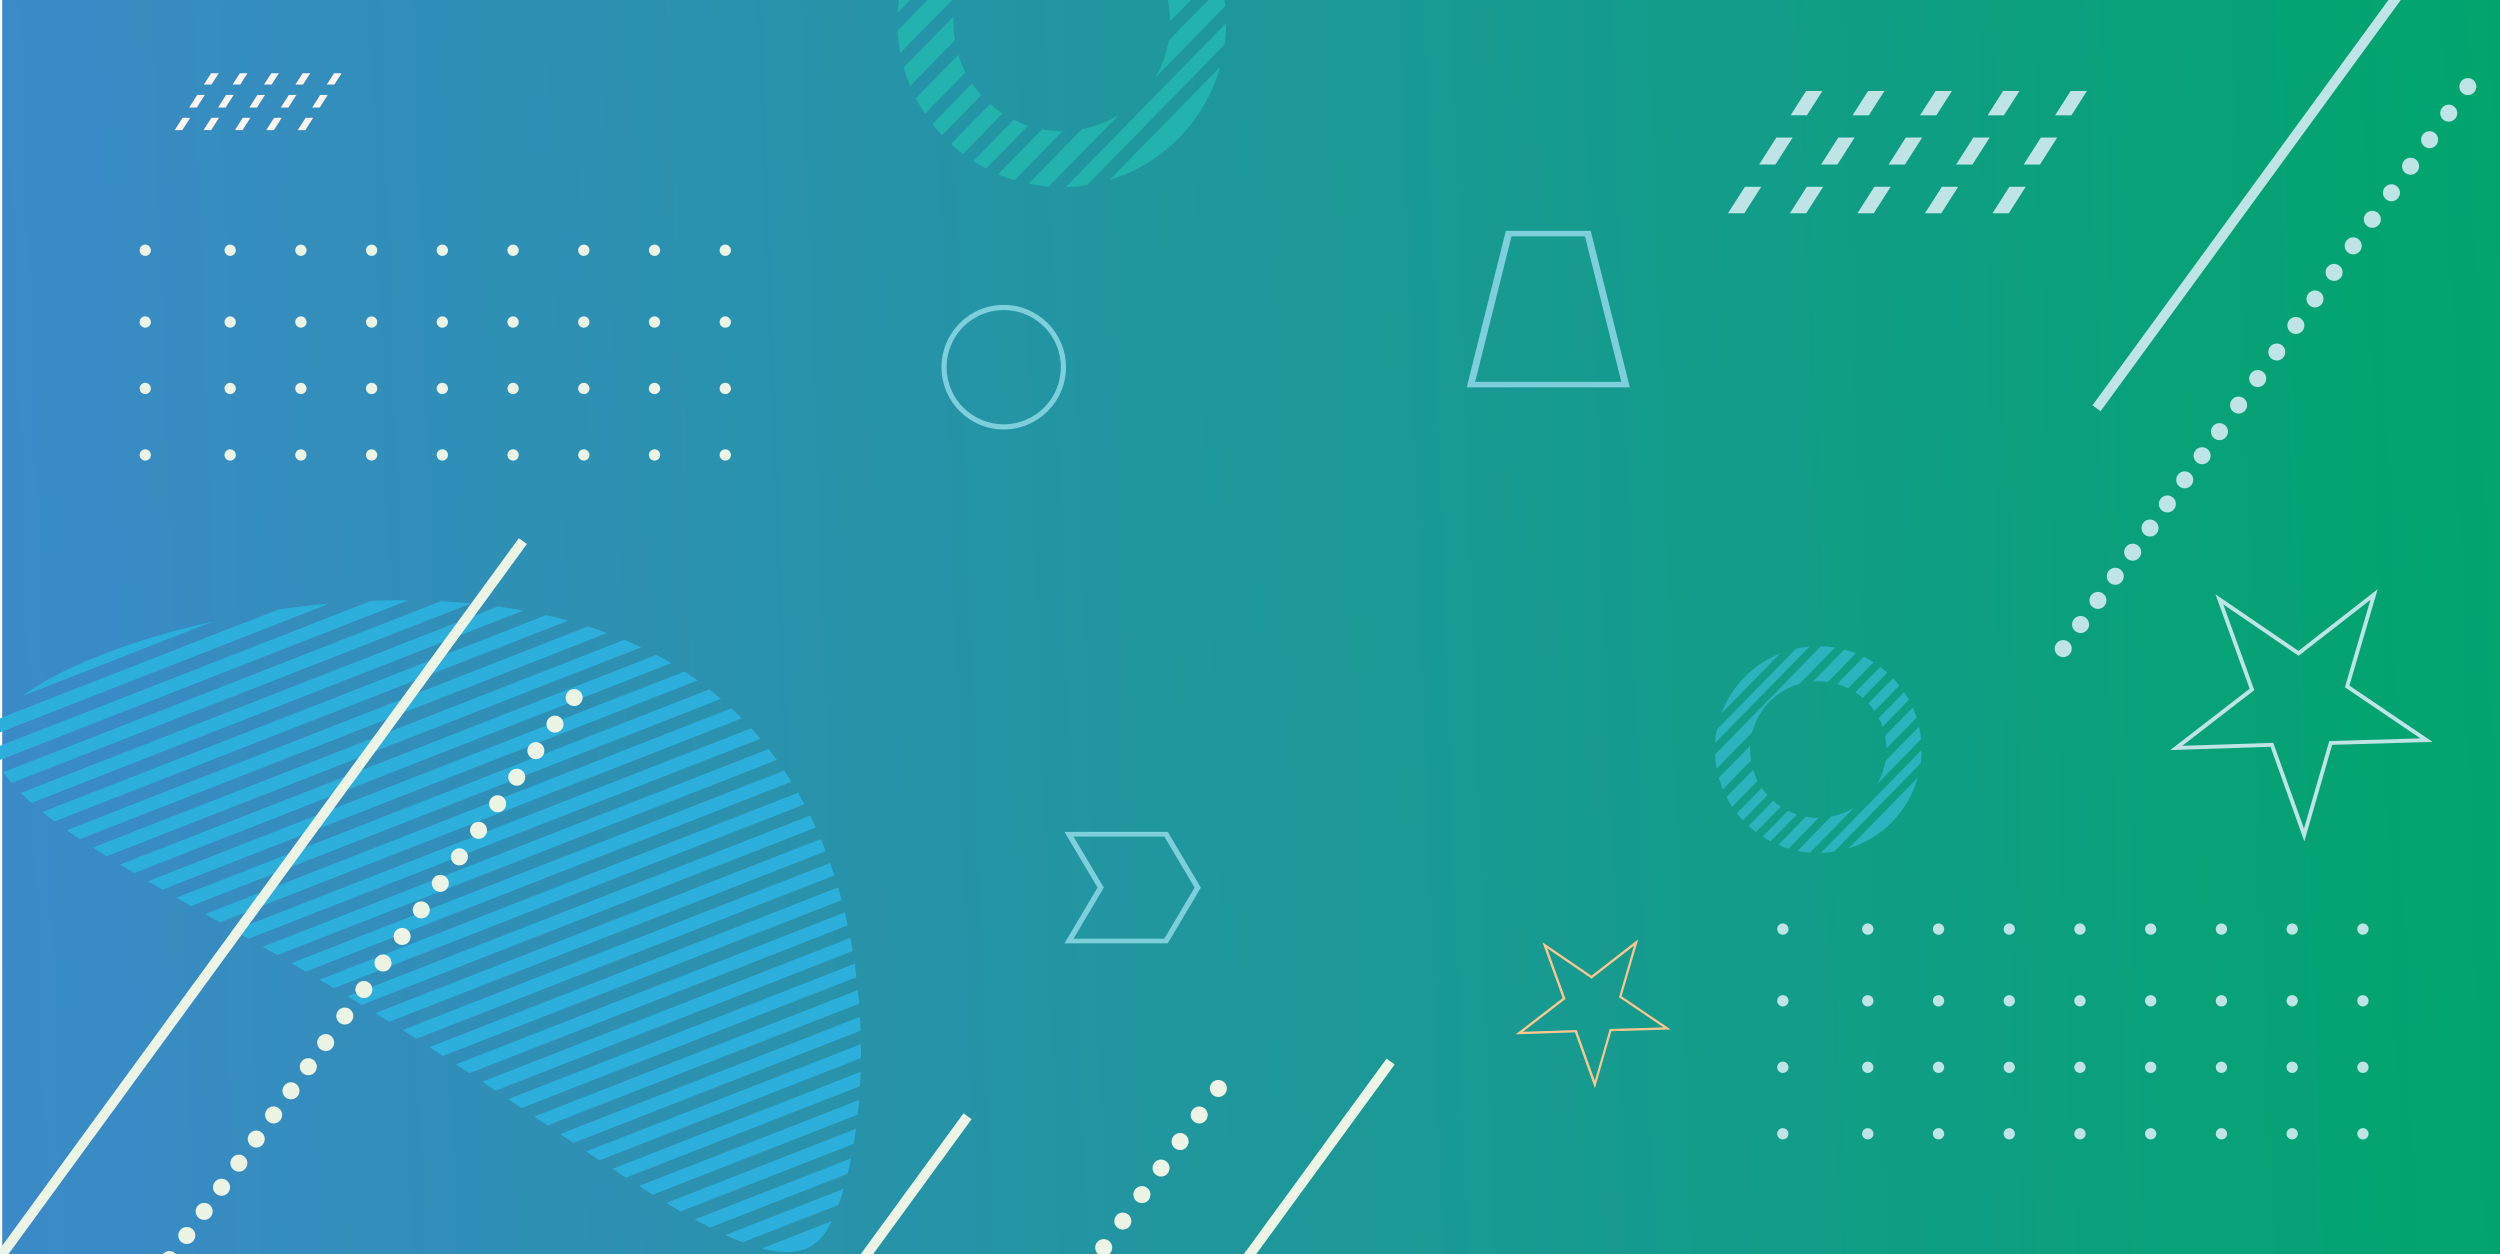 <?xml version="1.0" encoding="utf-8"?>
<!-- Generator: Adobe Illustrator 26.3.1, SVG Export Plug-In . SVG Version: 6.00 Build 0)  -->
<svg version="1.1" id="Layer_1" xmlns="http://www.w3.org/2000/svg" xmlns:xlink="http://www.w3.org/1999/xlink" x="0px" y="0px"
	 viewBox="0 0 4813.1 2414.3" style="enable-background:new 0 0 4813.1 2414.3;" xml:space="preserve">
<style type="text/css">
	.st0{fill:#FFFFFF;}
	.st1{fill-rule:evenodd;clip-rule:evenodd;fill:url(#SVGID_1_);}
	.st2{fill-rule:evenodd;clip-rule:evenodd;fill:#BEE4E6;}
	.st3{fill-rule:evenodd;clip-rule:evenodd;fill:#FCC78E;}
	.st4{fill-rule:evenodd;clip-rule:evenodd;fill:#2DAFDB;}
	.st5{fill-rule:evenodd;clip-rule:evenodd;fill:#EBF4E5;}
	.st6{fill-rule:evenodd;clip-rule:evenodd;fill:#FFF5F1;}
	.st7{fill-rule:evenodd;clip-rule:evenodd;fill:#23B3AF;stroke:#23B3AF;stroke-width:0.216;stroke-miterlimit:2.613;}
	.st8{fill-rule:evenodd;clip-rule:evenodd;fill:#2BB4BD;}
	.st9{fill-rule:evenodd;clip-rule:evenodd;fill:#7ECFDC;}
</style>
<rect x="-12.5" y="-0.1" class="st0" width="4845.5" height="2414.4"/>
<g>
	<linearGradient id="SVGID_1_" gradientUnits="userSpaceOnUse" x1="4876.003" y1="1121.341" x2="-39.293" y2="1292.987">
		<stop  offset="0" style="stop-color:#00A56C"/>
		<stop  offset="1" style="stop-color:#3B8AC9"/>
	</linearGradient>
	<rect x="4.3" class="st1" width="4828.6" height="2414.3"/>
	<polygon class="st2" points="4622.2,-0.1 4044.1,791.7 4028.5,780.3 4598.3,-0.1 	"/>
	<path class="st2" d="M4523.2,1319.9l160.1,108.4l-193.3,5.7l-53.6,185.8l-65.1-182.1l-193.2,6.4l153-118.2l-65.8-181.8l159.7,109
		l152.6-118.8L4523.2,1319.9L4523.2,1319.9z M4563.7,1154.8l-138.4,107.8l-144.9-98.9l59.7,165l-138.8,107.2l175.3-5.8l59.1,165.2
		l48.7-168.6l175.4-5.1l-145.3-98.4L4563.7,1154.8z"/>
	<path class="st3" d="M3121.9,1918l94.5,64l-114.1,3.3l-31.7,109.7l-38.4-107.5l-114.1,3.8l90.4-69.8l-38.9-107.4l94.3,64.4
		l90.1-70.1L3121.9,1918L3121.9,1918z M3145.9,1820.5l-81.7,63.6l-85.5-58.4l35.3,97.4l-82,63.3l103.5-3.4l34.9,97.5l28.7-99.5
		l103.6-3l-85.8-58.1L3145.9,1820.5z"/>
	<path class="st4" d="M742.2,1962.7c-6.6-4.1-13.1-8.1-19.7-12.1l857.7-335.2c3.3,7.8,6.4,15.6,9.4,23.4l-840.3,328.4
		C747,1965.6,744.6,1964.2,742.2,1962.7L742.2,1962.7z M696.5,1934.7l874-341.6c-3.5-7.7-7.1-15.3-10.8-22.9l-890.5,348.1
		C678.3,1923.7,687.4,1929.1,696.5,1934.7L696.5,1934.7z M642.8,1902.5l905.8-354c-4-7.5-8.1-14.9-12.3-22.3l-921.1,360
		C624.4,1891.6,633.6,1897,642.8,1902.5L642.8,1902.5z M588.6,1870.6l935.1-365.5c-4.5-7.3-9.2-14.5-13.9-21.6l-949.1,370.9
		C569.9,1859.7,579.2,1865.1,588.6,1870.6L588.6,1870.6z M533.8,1838.9l961.8-375.9c-5.1-7.1-10.3-14.1-15.7-21l-974.2,380.8
		C515,1828.1,524.3,1833.5,533.8,1838.9L533.8,1838.9z M478.6,1807.3l985.3-385.1c-5.7-6.8-11.6-13.6-17.6-20.2l-995.9,389.2
		L478.6,1807.3L478.6,1807.3z M423.2,1775.8l1005-392.8c-6.5-6.6-13.1-13-19.9-19.3L394.9,1759.8L423.2,1775.8L423.2,1775.8z
		 M367.8,1744.3l1020.3-398.8c-7.3-6.2-14.7-12.4-22.3-18.4L339.7,1728.2C349,1733.5,358.4,1738.9,367.8,1744.3L367.8,1744.3z
		 M312.8,1712.7L1343.1,1310c-8.2-5.9-16.7-11.6-25.3-17.2L285,1696.5C294.1,1701.8,303.4,1707.2,312.8,1712.7L312.8,1712.7z
		 M258.4,1680.8l1033.7-404c-9.4-5.5-18.8-10.9-28.4-16L231.1,1664.4C240,1669.8,249.1,1675.3,258.4,1680.8L258.4,1680.8z
		 M205.2,1648.5l1029.2-402.3c-10.7-5-21.5-9.9-32.4-14.4l-1023.3,400C187.2,1637.3,196.1,1642.9,205.2,1648.5L205.2,1648.5z
		 M153.7,1615.5l1015.1-396.7c-12.2-4.5-24.5-8.7-36.9-12.7L128.4,1598.3C136.5,1604,145,1609.7,153.7,1615.5L153.7,1615.5z
		 M104.9,1581.4c-8.2-6-16-12-23.4-18l969.9-379.1c14.2,3.2,28.3,6.8,42.3,10.6L104.9,1581.4L104.9,1581.4z M60.3,1545.8
		c-7.3-6.4-14.1-12.8-20.5-19.1l918.5-359c16.5,2.3,33,4.9,49.3,7.8L60.3,1545.8L60.3,1545.8z M22.1,1507.5c-6-7-11.2-14-15.7-20.9
		l842.1-329.1c19.5,1,39.1,2.4,58.5,4.2L22.1,1507.5L22.1,1507.5z M-5.3,1465.1c-3.5-8.2-6-16.2-7.2-24.3l726.6-284
		c24-0.9,48.2-1.3,72.3-1.2L-5.3,1465.1L-5.3,1465.1z M-12.2,1414.7c1.9-10.6,5.9-21,12.4-31.5c0.1-0.2,0.3-0.4,0.4-0.6l534.9-209.1
		c32.4-4.7,65.5-8.7,99-11.6L-12.2,1414.7L-12.2,1414.7z M42.8,1340.1c70-52.7,204.8-107.5,367.2-143.5L42.8,1340.1L42.8,1340.1z
		 M1598.1,1661.4L775,1983.1c8.9,5.6,17.7,11.2,26.5,16.8l804.9-314.6C1603.7,1677.3,1601,1669.4,1598.1,1661.4L1598.1,1661.4z
		 M1613.5,1708.5l-786.8,307.5c8.8,5.6,17.5,11.3,26.1,16.9l767.6-300C1618.2,1724.8,1615.9,1716.7,1613.5,1708.5L1613.5,1708.5z
		 M1626.4,1756.6l-748.6,292.6c8.7,5.7,17.3,11.3,25.9,17l728.5-284.7C1630.4,1773.2,1628.5,1764.9,1626.4,1756.6L1626.4,1756.6z
		 M1637.1,1805.6l-708.7,277c8.6,5.7,17.2,11.4,25.7,17.1l687.6-268.8C1640.3,1822.5,1638.7,1814,1637.1,1805.6L1637.1,1805.6z
		 M1645.5,1855.4l-666.9,260.7c8.6,5.7,17.1,11.5,25.5,17.1l644.8-252C1647.9,1872.6,1646.8,1864,1645.5,1855.4L1645.5,1855.4z
		 M1651.7,1906.1l-623.1,243.5l25.5,17.1l600-234.5C1653.4,1923.6,1652.6,1914.9,1651.7,1906.1L1651.7,1906.1z M1655.7,1957.7
		l-577.2,225.6c8.6,5.8,17.1,11.5,25.5,17.1l552.8-216.1C1656.6,1975.5,1656.2,1966.6,1655.7,1957.7L1655.7,1957.7z M1657.5,2010.1
		c0.1,9.1,0.1,18.2,0,27.1l-503.2,196.7c-8.5-5.6-17-11.3-25.7-17.1L1657.5,2010.1L1657.5,2010.1z M1656.9,2063.5
		c-0.3,9.3-0.7,18.5-1.2,27.6l-450.6,176.1c-8.6-5.5-17.2-11.2-26-16.9L1656.9,2063.5L1656.9,2063.5z M1653.8,2117.8
		c-0.8,9.5-1.7,18.9-2.6,28.1l-394.3,154.1c-8.7-5.4-17.6-11-26.6-16.7L1653.8,2117.8L1653.8,2117.8z M1647.9,2173.3
		c-1.3,9.8-2.8,19.4-4.3,28.8l-333.2,130.2c-9-5.2-18.2-10.7-27.6-16.3L1647.9,2173.3L1647.9,2173.3z M1638.5,2230.1l-300.9,117.6
		c10,5.5,19.8,10.7,29.4,15.6l265.1-103.6C1634.3,2250.2,1636.5,2240.3,1638.5,2230.1L1638.5,2230.1z M1624.4,2288.7l-227.8,89
		c11.5,5.3,22.6,10,33.3,14.1l184.4-72.1C1617.8,2310.1,1621.2,2299.8,1624.4,2288.7L1624.4,2288.7z M1601.3,2350.9
		c-3.2,6.7-6.5,12.8-9.8,18.1c-25.6,41.3-68,49.7-125.2,34.7L1601.3,2350.9z"/>
	<path class="st2" d="M4760.8,153.4c7.3,5.3,9,15.6,3.7,22.9c-5.3,7.4-15.6,9-22.9,3.7c-7.4-5.3-9-15.6-3.7-22.9
		C4743.2,149.8,4753.5,148.1,4760.8,153.4L4760.8,153.4z M3981.8,1235.4c7.4,5.3,9,15.6,3.7,22.9c-5.3,7.4-15.6,9-22.9,3.7
		c-7.4-5.3-9-15.6-3.7-22.9C3964.2,1231.8,3974.4,1230.1,3981.8,1235.4L3981.8,1235.4z M4015.2,1189c7.3,5.3,9,15.6,3.7,22.9
		c-5.3,7.4-15.6,9-22.9,3.7c-7.4-5.3-9-15.6-3.7-22.9C3997.6,1185.4,4007.8,1183.7,4015.2,1189L4015.2,1189z M4048.6,1142.6
		c7.4,5.3,9,15.6,3.7,22.9c-5.3,7.4-15.6,9-22.9,3.7c-7.4-5.3-9-15.6-3.7-22.9C4031,1139,4041.3,1137.3,4048.6,1142.6L4048.6,1142.6
		z M4082,1096.2c7.4,5.3,9,15.6,3.7,22.9c-5.3,7.4-15.5,9-22.9,3.7c-7.4-5.3-9-15.6-3.7-22.9
		C4064.4,1092.6,4074.7,1090.9,4082,1096.2L4082,1096.2z M4115.5,1049.8c7.4,5.3,9,15.6,3.7,22.9c-5.3,7.4-15.6,9-22.9,3.7
		c-7.4-5.3-9-15.6-3.7-22.9C4097.8,1046.1,4108.1,1044.5,4115.5,1049.8L4115.5,1049.8z M4148.9,1003.3c7.4,5.3,9,15.6,3.7,22.9
		c-5.3,7.4-15.6,9-22.9,3.7c-7.4-5.3-9-15.6-3.7-22.9C4131.3,999.7,4141.5,998,4148.9,1003.3L4148.9,1003.3z M4182.3,956.9
		c7.4,5.3,9,15.6,3.7,22.9c-5.3,7.4-15.6,9-22.9,3.7c-7.4-5.3-9-15.6-3.7-22.9C4164.7,953.3,4175,951.6,4182.3,956.9L4182.3,956.9z
		 M4215.7,910.5c7.4,5.3,9,15.6,3.7,22.9s-15.6,9-22.9,3.7c-7.4-5.3-9-15.6-3.7-22.9C4198.1,906.9,4208.4,905.2,4215.7,910.5
		L4215.7,910.5z M4249.2,864.1c7.4,5.3,9,15.6,3.7,22.9c-5.3,7.4-15.6,9-22.9,3.7c-7.3-5.3-9-15.6-3.7-22.9
		C4231.6,860.5,4241.8,858.8,4249.2,864.1L4249.2,864.1z M4282.6,817.7c7.4,5.3,9,15.6,3.7,22.9c-5.3,7.4-15.6,9-22.9,3.7
		c-7.4-5.3-9-15.6-3.7-22.9C4265,814,4275.2,812.4,4282.6,817.7L4282.6,817.7z M4319.4,766.6c7.4,5.3,9,15.6,3.7,22.9
		c-5.3,7.4-15.6,9-22.9,3.7c-7.4-5.3-9-15.6-3.7-22.9C4301.8,762.9,4312,761.3,4319.4,766.6L4319.4,766.6z M4356.2,715.5
		c7.4,5.3,9,15.6,3.7,22.9c-5.3,7.4-15.6,9-22.9,3.7c-7.4-5.3-9-15.6-3.7-22.9C4338.5,711.8,4348.8,710.2,4356.2,715.5L4356.2,715.5
		z M4393,664.4c7.4,5.3,9,15.6,3.7,22.9c-5.3,7.4-15.6,9-22.9,3.7c-7.4-5.3-9-15.6-3.7-22.9C4375.3,660.8,4385.6,659.1,4393,664.4
		L4393,664.4z M4429.7,613.3c7.4,5.3,9,15.6,3.7,22.9c-5.3,7.4-15.6,9-22.9,3.7c-7.4-5.3-9-15.6-3.7-22.9
		C4412.1,609.7,4422.4,608,4429.7,613.3L4429.7,613.3z M4466.5,562.2c7.4,5.3,9,15.6,3.7,22.9c-5.3,7.4-15.6,9-22.9,3.7
		c-7.3-5.3-9-15.6-3.7-22.9C4448.9,558.6,4459.2,556.9,4466.5,562.2L4466.5,562.2z M4503.3,511.1c7.4,5.3,9,15.6,3.7,22.9
		c-5.3,7.4-15.6,9-22.9,3.7c-7.4-5.3-9-15.6-3.7-22.9C4485.7,507.5,4496,505.8,4503.3,511.1L4503.3,511.1z M4540.1,460
		c7.4,5.3,9,15.6,3.7,22.9c-5.3,7.4-15.6,9-22.9,3.7c-7.4-5.3-9-15.6-3.7-22.9C4522.5,456.4,4532.7,454.7,4540.1,460L4540.1,460z
		 M4576.9,408.9c7.4,5.3,9,15.6,3.7,22.9c-5.3,7.4-15.5,9-22.9,3.7c-7.4-5.3-9-15.6-3.7-22.9
		C4559.3,405.3,4569.5,403.6,4576.9,408.9L4576.9,408.9z M4613.7,357.8c7.4,5.3,9,15.6,3.7,22.9c-5.3,7.4-15.5,9-22.9,3.7
		c-7.4-5.3-9-15.6-3.7-22.9C4596.1,354.2,4606.3,352.5,4613.7,357.8L4613.7,357.8z M4650.5,306.7c7.4,5.3,9,15.6,3.7,22.9
		c-5.3,7.4-15.5,9-22.9,3.7c-7.4-5.3-9-15.6-3.7-22.9C4632.9,303.1,4643.1,301.4,4650.5,306.7L4650.5,306.7z M4687.2,255.6
		c7.4,5.3,9,15.6,3.7,22.9c-5.3,7.4-15.5,9-22.9,3.7c-7.4-5.3-9-15.6-3.7-22.9C4669.6,252,4679.9,250.3,4687.2,255.6L4687.2,255.6z
		 M4724,204.5c7.4,5.3,9,15.6,3.7,22.9c-5.3,7.4-15.6,9-22.9,3.7c-7.4-5.3-9-15.6-3.7-22.9C4706.4,200.9,4716.7,199.2,4724,204.5z"
		/>
	<polygon class="st5" points="1855,2143.4 1870.5,2154.8 1681.1,2414.3 1657.2,2414.3 	"/>
	<polygon class="st5" points="2669.5,2038 2685.1,2049.4 2418.6,2414.3 2394.7,2414.3 	"/>
	<polygon class="st5" points="998.9,1036.1 1014.4,1047.4 16.4,2414.3 -7.5,2414.3 	"/>
	<path class="st5" d="M1114.9,1329.7c7.4,5.3,9,15.6,3.7,22.9c-5.3,7.4-15.6,9-22.9,3.7c-7.4-5.3-9-15.6-3.7-22.9
		C1097.2,1326.1,1107.5,1324.4,1114.9,1329.7L1114.9,1329.7z M335.8,2411.7c1.1,0.8,2,1.6,2.8,2.6h-24.8
		C319.3,2407.9,328.8,2406.7,335.8,2411.7L335.8,2411.7z M369.2,2365.3c7.4,5.3,9,15.6,3.7,22.9c-5.3,7.4-15.6,9-22.9,3.7
		c-7.4-5.3-9-15.6-3.7-22.9C351.6,2361.7,361.9,2360,369.2,2365.3L369.2,2365.3z M402.7,2318.9c7.4,5.3,9,15.6,3.7,22.9
		c-5.3,7.4-15.6,9-22.9,3.7c-7.4-5.3-9-15.6-3.7-22.9C385,2315.3,395.3,2313.6,402.7,2318.9L402.7,2318.9z M436.1,2272.5
		c7.4,5.3,9,15.6,3.7,22.9c-5.3,7.4-15.6,9-22.9,3.7c-7.4-5.3-9-15.6-3.7-22.9C418.5,2268.8,428.7,2267.2,436.1,2272.5L436.1,2272.5
		z M469.5,2226c7.4,5.3,9,15.6,3.7,22.9c-5.3,7.4-15.6,9-22.9,3.7c-7.4-5.3-9-15.6-3.7-22.9C451.9,2222.4,462.1,2220.7,469.5,2226
		L469.5,2226z M502.9,2179.6c7.4,5.3,9,15.6,3.7,22.9c-5.3,7.4-15.6,9-22.9,3.7c-7.4-5.3-9-15.6-3.7-22.9
		C485.3,2176,495.6,2174.3,502.9,2179.6L502.9,2179.6z M536.4,2133.2c7.4,5.3,9,15.6,3.7,22.9c-5.3,7.4-15.6,9-22.9,3.7
		c-7.4-5.3-9-15.6-3.7-22.9C518.7,2129.6,529,2127.9,536.4,2133.2L536.4,2133.2z M569.8,2086.8c7.4,5.3,9,15.6,3.7,22.9
		c-5.3,7.4-15.6,9-22.9,3.7c-7.4-5.3-9-15.6-3.7-22.9C552.2,2083.2,562.4,2081.5,569.8,2086.8L569.8,2086.8z M603.2,2040.4
		c7.4,5.3,9,15.6,3.7,22.9c-5.3,7.4-15.6,9-22.9,3.7c-7.4-5.3-9-15.6-3.7-22.9C585.6,2036.7,595.8,2035.1,603.2,2040.4L603.2,2040.4
		z M636.6,1993.9c7.4,5.3,9,15.6,3.7,22.9c-5.3,7.4-15.6,9-22.9,3.7c-7.4-5.3-9-15.5-3.7-22.9C619,1990.3,629.3,1988.6,636.6,1993.9
		L636.6,1993.9z M673.4,1942.8c7.4,5.3,9,15.6,3.7,22.9c-5.3,7.4-15.6,9-22.9,3.7c-7.4-5.3-9-15.6-3.7-22.9
		C655.8,1939.2,666,1937.6,673.4,1942.8L673.4,1942.8z M710.2,1891.8c7.4,5.3,9,15.6,3.7,22.9c-5.3,7.4-15.6,9-22.9,3.7
		c-7.4-5.3-9-15.6-3.7-22.9C692.6,1888.1,702.8,1886.5,710.2,1891.8L710.2,1891.8z M747,1840.7c7.4,5.3,9,15.6,3.7,22.9
		c-5.3,7.4-15.6,9-22.9,3.7c-7.4-5.3-9-15.6-3.7-22.9C729.4,1837,739.6,1835.4,747,1840.7L747,1840.7z M783.8,1789.6
		c7.4,5.3,9,15.6,3.7,22.9c-5.3,7.4-15.6,9-22.9,3.7c-7.4-5.3-9-15.6-3.7-22.9C766.1,1785.9,776.4,1784.3,783.8,1789.6L783.8,1789.6
		z M820.6,1738.5c7.4,5.3,9,15.6,3.7,22.9c-5.3,7.4-15.6,9-22.9,3.7c-7.4-5.3-9-15.6-3.7-22.9
		C802.9,1734.8,813.2,1733.2,820.6,1738.5L820.6,1738.5z M857.3,1687.4c7.4,5.3,9,15.6,3.7,22.9c-5.3,7.4-15.6,9-22.9,3.7
		c-7.4-5.3-9-15.6-3.7-22.9C839.7,1683.8,850,1682.1,857.3,1687.4L857.3,1687.4z M894.1,1636.3c7.4,5.3,9,15.6,3.7,22.9
		c-5.3,7.4-15.6,9-22.9,3.7c-7.4-5.3-9-15.5-3.7-22.9C876.5,1632.7,886.8,1631,894.1,1636.3L894.1,1636.3z M930.9,1585.2
		c7.4,5.3,9,15.6,3.7,22.9c-5.3,7.4-15.6,9-22.9,3.7c-7.4-5.3-9-15.6-3.7-22.9C913.3,1581.6,923.6,1579.9,930.9,1585.2L930.9,1585.2
		z M967.7,1534.1c7.4,5.3,9,15.6,3.7,22.9c-5.3,7.4-15.6,9-22.9,3.7c-7.4-5.3-9-15.6-3.7-22.9
		C950.1,1530.5,960.3,1528.8,967.7,1534.1L967.7,1534.1z M1004.5,1483c7.4,5.3,9,15.6,3.7,22.9c-5.3,7.4-15.6,9-22.9,3.7
		c-7.4-5.3-9-15.6-3.7-22.9C986.9,1479.4,997.1,1477.7,1004.5,1483L1004.5,1483z M1041.3,1431.9c7.4,5.3,9,15.6,3.7,22.9
		c-5.3,7.4-15.6,9-22.9,3.7c-7.4-5.3-9-15.6-3.7-22.9C1023.7,1428.3,1033.9,1426.6,1041.3,1431.9L1041.3,1431.9z M1078.1,1380.8
		c7.4,5.3,9,15.6,3.7,22.9c-5.3,7.4-15.6,9-22.9,3.7c-7.4-5.3-9-15.6-3.7-22.9C1060.5,1377.2,1070.7,1375.5,1078.1,1380.8z"/>
	<path class="st5" d="M2355.2,2082.2c7.4,5.3,9,15.6,3.7,22.9c-5.3,7.4-15.6,9-22.9,3.7c-7.3-5.3-9-15.6-3.7-22.9
		C2337.6,2078.5,2347.9,2076.9,2355.2,2082.2L2355.2,2082.2z M2134.5,2388.7c7.4,5.3,9,15.6,3.7,22.9c-0.7,1-1.5,1.9-2.4,2.7H2114
		c-6.2-5.5-7.4-15-2.4-21.9C2116.9,2385.1,2127.1,2383.4,2134.5,2388.7L2134.5,2388.7z M2171.3,2337.6c7.4,5.3,9,15.6,3.7,22.9
		c-5.3,7.4-15.6,9-22.9,3.7c-7.4-5.3-9-15.6-3.7-22.9C2153.7,2334,2163.9,2332.3,2171.3,2337.6L2171.3,2337.6z M2208.1,2286.6
		c7.4,5.3,9,15.6,3.7,22.9c-5.3,7.4-15.6,9-22.9,3.7c-7.4-5.3-9-15.6-3.7-22.9C2190.4,2282.9,2200.7,2281.3,2208.1,2286.6
		L2208.1,2286.6z M2244.9,2235.5c7.4,5.3,9,15.6,3.7,22.9c-5.3,7.4-15.6,9-22.9,3.7c-7.4-5.3-9-15.6-3.7-22.9
		C2227.2,2231.8,2237.5,2230.2,2244.9,2235.5L2244.9,2235.5z M2281.6,2184.4c7.4,5.3,9,15.6,3.7,22.9c-5.3,7.4-15.6,9-22.9,3.7
		c-7.4-5.3-9-15.6-3.7-22.9C2264,2180.7,2274.3,2179.1,2281.6,2184.4L2281.6,2184.4z M2318.4,2133.3c7.3,5.3,9,15.6,3.7,22.9
		c-5.3,7.4-15.5,9-22.9,3.7c-7.4-5.3-9-15.6-3.7-22.9C2300.8,2129.6,2311.1,2128,2318.4,2133.3z"/>
	<path class="st6" d="M406.4,141.1h14.6l-13.9,21.7h-14.6L406.4,141.1L406.4,141.1z M394.3,182.8l-15.4,24.2h-14.6l15.4-24.2H394.3
		L394.3,182.8z M366.2,226.8L351,250.5h-14.6l15.1-23.7H366.2L366.2,226.8z M643,141.1h14.6l-13.9,21.7h-14.6L643,141.1L643,141.1z
		 M631,182.8l-15.4,24.2H601l15.4-24.2H631L631,182.8z M602.9,226.8l-15.1,23.7h-14.6l15.1-23.7H602.9L602.9,226.8z M582.6,141.1
		h14.6l-13.9,21.7h-14.6L582.6,141.1L582.6,141.1z M570.6,182.8l-15.4,24.2h-14.6l15.4-24.2H570.6L570.6,182.8z M542.4,226.8
		l-15.1,23.7h-14.6l15.1-23.7H542.4L542.4,226.8z M522.2,141.1h14.6l-13.9,21.7h-14.6L522.2,141.1L522.2,141.1z M510.2,182.8
		l-15.4,24.2h-14.6l15.4-24.2H510.2L510.2,182.8z M482,226.8l-15.1,23.7h-14.6l15.1-23.7H482L482,226.8z M461.8,141.1h14.6
		l-13.9,21.7h-14.6L461.8,141.1L461.8,141.1z M449.8,182.8l-15.4,24.2h-14.6l15.4-24.2H449.8L449.8,182.8z M421.6,226.8l-15.1,23.7
		h-14.6l15.1-23.7H421.6z"/>
	<path class="st2" d="M3477.2,175.2h31.4l-29.9,46.7h-31.4L3477.2,175.2L3477.2,175.2z M3451.3,264.8l-33.2,52h-31.4l33.2-52H3451.3
		L3451.3,264.8z M3390.8,359.6l-32.6,51h-31.4l32.6-51H3390.8L3390.8,359.6z M3986.4,175.2h31.4L3988,222h-31.4L3986.4,175.2
		L3986.4,175.2z M3960.6,264.8l-33.2,52H3896l33.2-52H3960.6L3960.6,264.8z M3900,359.6l-32.6,51H3836l32.6-51H3900L3900,359.6z
		 M3856.4,175.2h31.4L3858,222h-31.4L3856.4,175.2L3856.4,175.2z M3830.6,264.8l-33.2,52H3766l33.2-52H3830.6L3830.6,264.8z
		 M3770,359.6l-32.6,51H3706l32.6-51H3770L3770,359.6z M3726.5,175.2h31.4L3728,222h-31.4L3726.5,175.2L3726.5,175.2z M3700.6,264.8
		l-33.2,52H3636l33.2-52H3700.6L3700.6,264.8z M3640,359.6l-32.6,51H3576l32.6-51H3640L3640,359.6z M3596.5,175.2h31.4L3598,222
		h-31.4L3596.5,175.2L3596.5,175.2z M3570.6,264.8l-33.2,52H3506l33.2-52H3570.6L3570.6,264.8z M3510,359.6l-32.6,51h-31.4l32.6-51
		H3510z"/>
	<path class="st7" d="M1833,0l-99.7,101.8c-2.6-14-4.3-28.4-5-43L1786,0H1833L1833,0z M1728.7,23.7L1751.8,0H1731
		C1730,7.8,1729.2,15.7,1728.7,23.7L1728.7,23.7z M1835.8,32.1l-95.8,97.9c3.4,12.1,7.6,23.9,12.3,35.4l85.9-87.8
		c-1.8-11-2.7-22.4-2.7-33.9C1835.4,39.8,1835.6,35.9,1835.8,32.1L1835.8,32.1z M1844.8,105.8c3.6,11.6,8.2,22.8,13.7,33.5
		l-77.7,79.4c-6.3-9.5-12.2-19.4-17.5-29.6L1844.8,105.8L1844.8,105.8z M1871.4,161c5.3,7.8,11.1,15.2,17.4,22.2l-75.2,76.9
		c-6.4-6.8-12.5-13.9-18.3-21.3L1871.4,161L1871.4,161z M1906.2,200.4l-75.2,76.9c7.3,6.7,14.9,13,22.8,18.9l76.1-77.7
		C1921.5,212.9,1913.6,206.9,1906.2,200.4L1906.2,200.4z M1951.7,230.9l-77.6,79.3c7.9,5,16,9.8,24.4,14.1l80.5-82.3
		C1969.5,239,1960.4,235.3,1951.7,230.9L1951.7,230.9z M2292.4,0l-39.5,40.4c-0.2-13.3-1.7-26.4-4.3-39L2250,0H2292.4L2292.4,0z
		 M2006.3,249.1c12.3,2.3,25,3.5,37.9,3.5l1.1,0l-92.1,94.1c-10.7-3.2-21.2-7-31.4-11.3L2006.3,249.1L2006.3,249.1z M2357.4,0h-30.8
		l-76.4,78.1c-4.2,25.4-13,49.3-25.5,70.7l134.2-137.1C2358.4,7.8,2357.9,3.9,2357.4,0L2357.4,0z M2083,248.9l-102.4,104.6
		c12.5,2.6,25.3,4.4,38.4,5.4l134.2-137.1C2132,234.8,2108.3,244.2,2083,248.9L2083,248.9z M2360.4,45c-0.1,13.7-1,27.2-2.7,40.5
		l-265,270.8c-13.2,2-26.7,3.2-40.4,3.6L2360.4,45L2360.4,45z M2348.6,129.6c-29.1,103.4-109.5,185.3-211.9,216.6L2348.6,129.6z"/>
	<path class="st8" d="M3505.8,1244.2c9.2,0.2,18.3,1.1,27.1,2.5l-68.6,70.1c-44.3,12.7-79.1,48.1-90.8,92.8l-68.6,70.1
		c-1.6-8.8-2.7-17.8-3.1-27L3505.8,1244.2L3505.8,1244.2z M3301.9,1430.5l181.7-185.6c-8.8,0.7-17.4,2.1-25.8,3.9l-152.5,155.9
		C3303.6,1413.1,3302.5,1421.7,3301.9,1430.5L3301.9,1430.5z M3314,1373.8l113.2-115.7C3375,1278.8,3333.6,1321,3314,1373.8
		L3314,1373.8z M3550.7,1250.5l-60.3,61.6c3.3-0.3,6.7-0.4,10.2-0.4c6.3,0,12.5,0.4,18.5,1.3l54.1-55.3
		C3565.9,1254.9,3558.4,1252.5,3550.7,1250.5L3550.7,1250.5z M3369.4,1435.8l-60.3,61.6c2.2,7.6,4.8,15.1,7.8,22.3l54.1-55.3
		c-1.1-6.9-1.7-14.1-1.7-21.3C3369.2,1440.7,3369.2,1438.2,3369.4,1435.8L3369.4,1435.8z M3588.2,1264.4c6.5,3.2,12.8,6.7,18.9,10.6
		l-48.9,50c-6.8-3.3-13.9-6.1-21.3-8.2L3588.2,1264.4L3588.2,1264.4z M3375.1,1482.2c2.3,7.3,5.2,14.4,8.6,21.1l-48.9,50
		c-4-6-7.7-12.2-11-18.7L3375.1,1482.2L3375.1,1482.2z M3619.9,1283.9c4.7,3.5,9.3,7.3,13.6,11.2l-47.3,48.4
		c-4.5-3.9-9.2-7.4-14.2-10.6L3619.9,1283.9L3619.9,1283.9z M3391.8,1516.9c3.3,4.9,7,9.6,11,14l-47.4,48.4
		c-4-4.3-7.9-8.8-11.5-13.4L3391.8,1516.9L3391.8,1516.9z M3644.5,1305.8l-47.3,48.4c4.2,4.6,8.1,9.5,11.7,14.6l47.9-48.9
		C3652.9,1315,3648.8,1310.3,3644.5,1305.8L3644.5,1305.8z M3413.7,1541.7l-47.3,48.4c4.6,4.2,9.4,8.2,14.3,11.9l47.9-48.9
		C3423.3,1549.6,3418.3,1545.8,3413.7,1541.7L3413.7,1541.7z M3665.9,1332.4l-48.9,49.9c2.8,5.5,5.3,11.1,7.4,17l50.7-51.8
		C3672.3,1342.4,3669.2,1337.3,3665.9,1332.4L3665.9,1332.4z M3442.3,1561l-48.9,49.9c5,3.2,10.1,6.1,15.3,8.9l50.7-51.8
		C3453.6,1566,3447.8,1563.7,3442.3,1561L3442.3,1561z M3682.4,1362.2c2.8,6.4,5.4,12.9,7.5,19.6l-58,59.3
		c-0.1-8.4-1.1-16.6-2.7-24.5L3682.4,1362.2L3682.4,1362.2z M3476.7,1572.4c7.7,1.4,15.7,2.2,23.9,2.2l0.7,0l-58,59.3
		c-6.7-2-13.3-4.4-19.8-7.1L3476.7,1572.4L3476.7,1572.4z M3694.6,1398.9c1.8,7.9,3.1,15.9,3.9,24.1l-84.5,86.3
		c7.9-13.5,13.4-28.5,16.1-44.5L3694.6,1398.9L3694.6,1398.9z M3525,1572.3l-64.4,65.9c7.9,1.6,16,2.8,24.2,3.4l84.5-86.3
		C3555.8,1563.4,3540.9,1569.3,3525,1572.3L3525,1572.3z M3699.6,1443.9l-193.9,198.2c8.6-0.2,17.1-1,25.4-2.3l166.8-170.5
		C3699,1461,3699.5,1452.6,3699.6,1443.9L3699.6,1443.9z M3692.1,1497.2l-133.4,136.3C3623.2,1613.8,3673.8,1562.3,3692.1,1497.2z"
		/>
	<path class="st5" d="M1396.3,886.8c-6,0-10.9-4.9-10.9-10.9c0-6,4.9-10.9,10.9-10.9c6,0,10.9,4.9,10.9,10.9
		C1407.2,881.9,1402.3,886.8,1396.3,886.8L1396.3,886.8z M279.6,492.7c-6,0-10.9-4.9-10.9-10.9s4.9-10.9,10.9-10.9
		c6,0,10.9,4.9,10.9,10.9S285.6,492.7,279.6,492.7L279.6,492.7z M279.6,630.9c-6,0-10.9-4.9-10.9-10.9c0-6,4.9-10.9,10.9-10.9
		c6,0,10.9,4.9,10.9,10.9C290.5,626,285.6,630.9,279.6,630.9L279.6,630.9z M279.6,758.8c-6,0-10.9-4.9-10.9-10.9
		c0-6,4.9-10.9,10.9-10.9c6,0,10.9,4.9,10.9,10.9C290.5,753.9,285.6,758.8,279.6,758.8L279.6,758.8z M279.6,886.8
		c-6,0-10.9-4.9-10.9-10.9c0-6,4.9-10.9,10.9-10.9c6,0,10.9,4.9,10.9,10.9C290.5,881.9,285.6,886.8,279.6,886.8L279.6,886.8z
		 M443.1,492.7c-6,0-10.9-4.9-10.9-10.9s4.9-10.9,10.9-10.9c6,0,10.9,4.9,10.9,10.9S449.1,492.7,443.1,492.7L443.1,492.7z
		 M579.3,492.7c-6,0-10.9-4.9-10.9-10.9s4.9-10.9,10.9-10.9c6,0,10.9,4.9,10.9,10.9S585.3,492.7,579.3,492.7L579.3,492.7z
		 M715.4,492.7c-6,0-10.9-4.9-10.9-10.9s4.9-10.9,10.9-10.9c6,0,10.9,4.9,10.9,10.9S721.5,492.7,715.4,492.7L715.4,492.7z
		 M851.6,492.7c-6,0-10.9-4.9-10.9-10.9s4.9-10.9,10.9-10.9c6,0,10.9,4.9,10.9,10.9S857.6,492.7,851.6,492.7L851.6,492.7z
		 M987.8,492.7c-6,0-10.9-4.9-10.9-10.9s4.9-10.9,10.9-10.9c6,0,10.9,4.9,10.9,10.9S993.8,492.7,987.8,492.7L987.8,492.7z
		 M1124,492.7c-6,0-10.9-4.9-10.9-10.9s4.9-10.9,10.9-10.9c6,0,10.9,4.9,10.9,10.9S1130,492.7,1124,492.7L1124,492.7z M1260.1,492.7
		c-6,0-10.9-4.9-10.9-10.9s4.9-10.9,10.9-10.9s10.9,4.9,10.9,10.9S1266.2,492.7,1260.1,492.7L1260.1,492.7z M1396.3,492.7
		c-6,0-10.9-4.9-10.9-10.9s4.9-10.9,10.9-10.9c6,0,10.9,4.9,10.9,10.9S1402.3,492.7,1396.3,492.7L1396.3,492.7z M443.1,630.9
		c-6,0-10.9-4.9-10.9-10.9c0-6,4.9-10.9,10.9-10.9c6,0,10.9,4.9,10.9,10.9C454,626,449.1,630.9,443.1,630.9L443.1,630.9z
		 M579.3,630.9c-6,0-10.9-4.9-10.9-10.9c0-6,4.9-10.9,10.9-10.9c6,0,10.9,4.9,10.9,10.9C590.2,626,585.3,630.9,579.3,630.9
		L579.3,630.9z M715.4,630.9c-6,0-10.9-4.9-10.9-10.9c0-6,4.9-10.9,10.9-10.9c6,0,10.9,4.9,10.9,10.9
		C726.4,626,721.5,630.9,715.4,630.9L715.4,630.9z M851.6,630.9c-6,0-10.9-4.9-10.9-10.9c0-6,4.9-10.9,10.9-10.9
		c6,0,10.9,4.9,10.9,10.9C862.5,626,857.6,630.9,851.6,630.9L851.6,630.9z M987.8,630.9c-6,0-10.9-4.9-10.9-10.9
		c0-6,4.9-10.9,10.9-10.9c6,0,10.9,4.9,10.9,10.9C998.7,626,993.8,630.9,987.8,630.9L987.8,630.9z M1124,630.9
		c-6,0-10.9-4.9-10.9-10.9c0-6,4.9-10.9,10.9-10.9c6,0,10.9,4.9,10.9,10.9C1134.9,626,1130,630.9,1124,630.9L1124,630.9z
		 M1260.1,630.9c-6,0-10.9-4.9-10.9-10.9c0-6,4.9-10.9,10.9-10.9s10.9,4.9,10.9,10.9C1271.1,626,1266.2,630.9,1260.1,630.9
		L1260.1,630.9z M1396.3,630.9c-6,0-10.9-4.9-10.9-10.9c0-6,4.9-10.9,10.9-10.9c6,0,10.9,4.9,10.9,10.9
		C1407.2,626,1402.3,630.9,1396.3,630.9L1396.3,630.9z M443.1,758.8c-6,0-10.9-4.9-10.9-10.9c0-6,4.9-10.9,10.9-10.9
		c6,0,10.9,4.9,10.9,10.9C454,753.9,449.1,758.8,443.1,758.8L443.1,758.8z M579.3,758.8c-6,0-10.9-4.9-10.9-10.9
		c0-6,4.9-10.9,10.9-10.9c6,0,10.9,4.9,10.9,10.9C590.2,753.9,585.3,758.8,579.3,758.8L579.3,758.8z M715.4,758.8
		c-6,0-10.9-4.9-10.9-10.9c0-6,4.9-10.9,10.9-10.9c6,0,10.9,4.9,10.9,10.9C726.4,753.9,721.5,758.8,715.4,758.8L715.4,758.8z
		 M851.6,758.8c-6,0-10.9-4.9-10.9-10.9c0-6,4.9-10.9,10.9-10.9c6,0,10.9,4.9,10.9,10.9C862.5,753.9,857.6,758.8,851.6,758.8
		L851.6,758.8z M987.8,758.8c-6,0-10.9-4.9-10.9-10.9c0-6,4.9-10.9,10.9-10.9c6,0,10.9,4.9,10.9,10.9
		C998.7,753.9,993.8,758.8,987.8,758.8L987.8,758.8z M1124,758.8c-6,0-10.9-4.9-10.9-10.9c0-6,4.9-10.9,10.9-10.9
		c6,0,10.9,4.9,10.9,10.9C1134.9,753.9,1130,758.8,1124,758.8L1124,758.8z M1260.1,758.8c-6,0-10.9-4.9-10.9-10.9
		c0-6,4.9-10.9,10.9-10.9s10.9,4.9,10.9,10.9C1271.1,753.9,1266.2,758.8,1260.1,758.8L1260.1,758.8z M1396.3,758.8
		c-6,0-10.9-4.9-10.9-10.9c0-6,4.9-10.9,10.9-10.9c6,0,10.9,4.9,10.9,10.9C1407.2,753.9,1402.3,758.8,1396.3,758.8L1396.3,758.8z
		 M443.1,886.8c-6,0-10.9-4.9-10.9-10.9c0-6,4.9-10.9,10.9-10.9c6,0,10.9,4.9,10.9,10.9C454,881.9,449.1,886.8,443.1,886.8
		L443.1,886.8z M579.3,886.8c-6,0-10.9-4.9-10.9-10.9c0-6,4.9-10.9,10.9-10.9c6,0,10.9,4.9,10.9,10.9
		C590.2,881.9,585.3,886.8,579.3,886.8L579.3,886.8z M715.4,886.8c-6,0-10.9-4.9-10.9-10.9c0-6,4.9-10.9,10.9-10.9
		c6,0,10.9,4.9,10.9,10.9C726.4,881.9,721.5,886.8,715.4,886.8L715.4,886.8z M851.6,886.8c-6,0-10.9-4.9-10.9-10.9
		c0-6,4.9-10.9,10.9-10.9c6,0,10.9,4.9,10.9,10.9C862.5,881.9,857.6,886.8,851.6,886.8L851.6,886.8z M987.8,886.8
		c-6,0-10.9-4.9-10.9-10.9c0-6,4.9-10.9,10.9-10.9c6,0,10.9,4.9,10.9,10.9C998.7,881.9,993.8,886.8,987.8,886.8L987.8,886.8z
		 M1124,886.8c-6,0-10.9-4.9-10.9-10.9c0-6,4.9-10.9,10.9-10.9c6,0,10.9,4.9,10.9,10.9C1134.9,881.9,1130,886.8,1124,886.8
		L1124,886.8z M1260.1,886.8c-6,0-10.9-4.9-10.9-10.9c0-6,4.9-10.9,10.9-10.9s10.9,4.9,10.9,10.9
		C1271.1,881.9,1266.2,886.8,1260.1,886.8z"/>
	<path class="st2" d="M4549.2,2193.7c-6,0-10.9-4.9-10.9-10.9c0-6,4.9-10.9,10.9-10.9c6,0,10.9,4.9,10.9,10.9
		C4560.1,2188.8,4555.2,2193.7,4549.2,2193.7L4549.2,2193.7z M3432.4,1799.6c-6,0-10.9-4.9-10.9-10.9c0-6,4.9-10.9,10.9-10.9
		c6,0,10.9,4.9,10.9,10.9C3443.3,1794.7,3438.4,1799.6,3432.4,1799.6L3432.4,1799.6z M3432.4,1937.7c-6,0-10.9-4.9-10.9-10.9
		c0-6,4.9-10.9,10.9-10.9c6,0,10.9,4.9,10.9,10.9C3443.3,1932.9,3438.4,1937.7,3432.4,1937.7L3432.4,1937.7z M3432.4,2065.7
		c-6,0-10.9-4.9-10.9-10.9c0-6,4.9-10.9,10.9-10.9c6,0,10.9,4.9,10.9,10.9C3443.3,2060.8,3438.4,2065.7,3432.4,2065.7L3432.4,2065.7
		z M3432.4,2193.7c-6,0-10.9-4.9-10.9-10.9c0-6,4.9-10.9,10.9-10.9c6,0,10.9,4.9,10.9,10.9
		C3443.3,2188.8,3438.4,2193.7,3432.4,2193.7L3432.4,2193.7z M3595.9,1799.6c-6,0-10.9-4.9-10.9-10.9c0-6,4.9-10.9,10.9-10.9
		c6,0,10.9,4.9,10.9,10.9C3606.9,1794.7,3602,1799.6,3595.9,1799.6L3595.9,1799.6z M3732.1,1799.6c-6,0-10.9-4.9-10.9-10.9
		c0-6,4.9-10.9,10.9-10.9c6,0,10.9,4.9,10.9,10.9C3743,1794.7,3738.1,1799.6,3732.1,1799.6L3732.1,1799.6z M3868.3,1799.6
		c-6,0-10.9-4.9-10.9-10.9c0-6,4.9-10.9,10.9-10.9c6,0,10.9,4.9,10.9,10.9C3879.2,1794.7,3874.3,1799.6,3868.3,1799.6L3868.3,1799.6
		z M4004.4,1799.6c-6,0-10.9-4.9-10.9-10.9c0-6,4.9-10.9,10.9-10.9c6,0,10.9,4.9,10.9,10.9
		C4015.4,1794.7,4010.5,1799.6,4004.4,1799.6L4004.4,1799.6z M4140.6,1799.6c-6,0-10.9-4.9-10.9-10.9c0-6,4.9-10.9,10.9-10.9
		s10.9,4.9,10.9,10.9C4151.6,1794.7,4146.7,1799.6,4140.6,1799.6L4140.6,1799.6z M4276.8,1799.6c-6,0-10.9-4.9-10.9-10.9
		c0-6,4.9-10.9,10.9-10.9c6,0,10.9,4.9,10.9,10.9C4287.7,1794.7,4282.8,1799.6,4276.8,1799.6L4276.8,1799.6z M4413,1799.6
		c-6,0-10.9-4.9-10.9-10.9c0-6,4.9-10.9,10.9-10.9c6,0,10.9,4.9,10.9,10.9C4423.9,1794.7,4419,1799.6,4413,1799.6L4413,1799.6z
		 M4549.2,1799.6c-6,0-10.9-4.9-10.9-10.9c0-6,4.9-10.9,10.9-10.9c6,0,10.9,4.9,10.9,10.9
		C4560.1,1794.7,4555.2,1799.6,4549.2,1799.6L4549.2,1799.6z M3595.9,1937.7c-6,0-10.9-4.9-10.9-10.9c0-6,4.9-10.9,10.9-10.9
		c6,0,10.9,4.9,10.9,10.9C3606.9,1932.9,3602,1937.7,3595.9,1937.7L3595.9,1937.7z M3732.1,1937.7c-6,0-10.9-4.9-10.9-10.9
		c0-6,4.9-10.9,10.9-10.9c6,0,10.9,4.9,10.9,10.9C3743,1932.9,3738.1,1937.7,3732.1,1937.7L3732.1,1937.7z M3868.3,1937.7
		c-6,0-10.9-4.9-10.9-10.9c0-6,4.9-10.9,10.9-10.9c6,0,10.9,4.9,10.9,10.9C3879.2,1932.9,3874.3,1937.7,3868.3,1937.7L3868.3,1937.7
		z M4004.4,1937.7c-6,0-10.9-4.9-10.9-10.9c0-6,4.9-10.9,10.9-10.9c6,0,10.9,4.9,10.9,10.9
		C4015.4,1932.9,4010.5,1937.7,4004.4,1937.7L4004.4,1937.7z M4140.6,1937.7c-6,0-10.9-4.9-10.9-10.9c0-6,4.9-10.9,10.9-10.9
		s10.9,4.9,10.9,10.9C4151.6,1932.9,4146.7,1937.7,4140.6,1937.7L4140.6,1937.7z M4276.8,1937.7c-6,0-10.9-4.9-10.9-10.9
		c0-6,4.9-10.9,10.9-10.9c6,0,10.9,4.9,10.9,10.9C4287.7,1932.9,4282.8,1937.7,4276.8,1937.7L4276.8,1937.7z M4413,1937.7
		c-6,0-10.9-4.9-10.9-10.9c0-6,4.9-10.9,10.9-10.9c6,0,10.9,4.9,10.9,10.9C4423.9,1932.9,4419,1937.7,4413,1937.7L4413,1937.7z
		 M4549.2,1937.7c-6,0-10.9-4.9-10.9-10.9c0-6,4.9-10.9,10.9-10.9c6,0,10.9,4.9,10.9,10.9
		C4560.1,1932.9,4555.2,1937.7,4549.2,1937.7L4549.2,1937.7z M3595.9,2065.7c-6,0-10.9-4.9-10.9-10.9c0-6,4.9-10.9,10.9-10.9
		c6,0,10.9,4.9,10.9,10.9C3606.9,2060.8,3602,2065.7,3595.9,2065.7L3595.9,2065.7z M3732.1,2065.7c-6,0-10.9-4.9-10.9-10.9
		c0-6,4.9-10.9,10.9-10.9c6,0,10.9,4.9,10.9,10.9C3743,2060.8,3738.1,2065.7,3732.1,2065.7L3732.1,2065.7z M3868.3,2065.7
		c-6,0-10.9-4.9-10.9-10.9c0-6,4.9-10.9,10.9-10.9c6,0,10.9,4.9,10.9,10.9C3879.2,2060.8,3874.3,2065.7,3868.3,2065.7L3868.3,2065.7
		z M4004.4,2065.7c-6,0-10.9-4.9-10.9-10.9c0-6,4.9-10.9,10.9-10.9c6,0,10.9,4.9,10.9,10.9
		C4015.4,2060.8,4010.5,2065.7,4004.4,2065.7L4004.4,2065.7z M4140.6,2065.7c-6,0-10.9-4.9-10.9-10.9c0-6,4.9-10.9,10.9-10.9
		s10.9,4.9,10.9,10.9C4151.6,2060.8,4146.7,2065.7,4140.6,2065.7L4140.6,2065.7z M4276.8,2065.7c-6,0-10.9-4.9-10.9-10.9
		c0-6,4.9-10.9,10.9-10.9c6,0,10.9,4.9,10.9,10.9C4287.7,2060.8,4282.8,2065.7,4276.8,2065.7L4276.8,2065.7z M4413,2065.7
		c-6,0-10.9-4.9-10.9-10.9c0-6,4.9-10.9,10.9-10.9c6,0,10.9,4.9,10.9,10.9C4423.9,2060.8,4419,2065.7,4413,2065.7L4413,2065.7z
		 M4549.2,2065.7c-6,0-10.9-4.9-10.9-10.9c0-6,4.9-10.9,10.9-10.9c6,0,10.9,4.9,10.9,10.9
		C4560.1,2060.8,4555.2,2065.7,4549.2,2065.7L4549.2,2065.7z M3595.9,2193.7c-6,0-10.9-4.9-10.9-10.9c0-6,4.9-10.9,10.9-10.9
		c6,0,10.9,4.9,10.9,10.9C3606.9,2188.8,3602,2193.7,3595.9,2193.7L3595.9,2193.7z M3732.1,2193.7c-6,0-10.9-4.9-10.9-10.9
		c0-6,4.9-10.9,10.9-10.9c6,0,10.9,4.9,10.9,10.9C3743,2188.8,3738.1,2193.7,3732.1,2193.7L3732.1,2193.7z M3868.3,2193.7
		c-6,0-10.9-4.9-10.9-10.9c0-6,4.9-10.9,10.9-10.9c6,0,10.9,4.9,10.9,10.9C3879.2,2188.8,3874.3,2193.7,3868.3,2193.7L3868.3,2193.7
		z M4004.4,2193.7c-6,0-10.9-4.9-10.9-10.9c0-6,4.9-10.9,10.9-10.9c6,0,10.9,4.9,10.9,10.9
		C4015.4,2188.8,4010.5,2193.7,4004.4,2193.7L4004.4,2193.7z M4140.6,2193.7c-6,0-10.9-4.9-10.9-10.9c0-6,4.9-10.9,10.9-10.9
		s10.9,4.9,10.9,10.9C4151.6,2188.8,4146.7,2193.7,4140.6,2193.7L4140.6,2193.7z M4276.8,2193.7c-6,0-10.9-4.9-10.9-10.9
		c0-6,4.9-10.9,10.9-10.9c6,0,10.9,4.9,10.9,10.9C4287.7,2188.8,4282.8,2193.7,4276.8,2193.7L4276.8,2193.7z M4413,2193.7
		c-6,0-10.9-4.9-10.9-10.9c0-6,4.9-10.9,10.9-10.9c6,0,10.9,4.9,10.9,10.9C4423.9,2188.8,4419,2193.7,4413,2193.7z"/>
	<path class="st9" d="M2899.1,444.5l-75.3,301.2h314l-75.3-301.2H2899.1L2899.1,444.5z M2910,455.1h141.5l70,280.1H2840L2910,455.1z
		"/>
	<path class="st9" d="M2113,1708.8l-63.7-107.3h198.9l63.7,107.3l-63.7,107.4h-198.9L2113,1708.8L2113,1708.8z M2066.8,1610.6
		l58.3,98.3l-58.3,98.3h174.8l58.3-98.3l-58.3-98.3H2066.8z"/>
	<path class="st9" d="M2052.3,706.9c0-66.2-53.7-119.9-119.9-119.9c-66.2,0-119.8,53.7-119.8,119.9c0,66.2,53.7,119.9,119.8,119.9
		C1998.6,826.7,2052.3,773,2052.3,706.9L2052.3,706.9z M2042.4,706.9c0,60.7-49.3,110-110,110c-60.7,0-110-49.3-110-110
		c0-60.7,49.3-110,110-110C1993.2,596.9,2042.4,646.1,2042.4,706.9z"/>
</g>
</svg>
